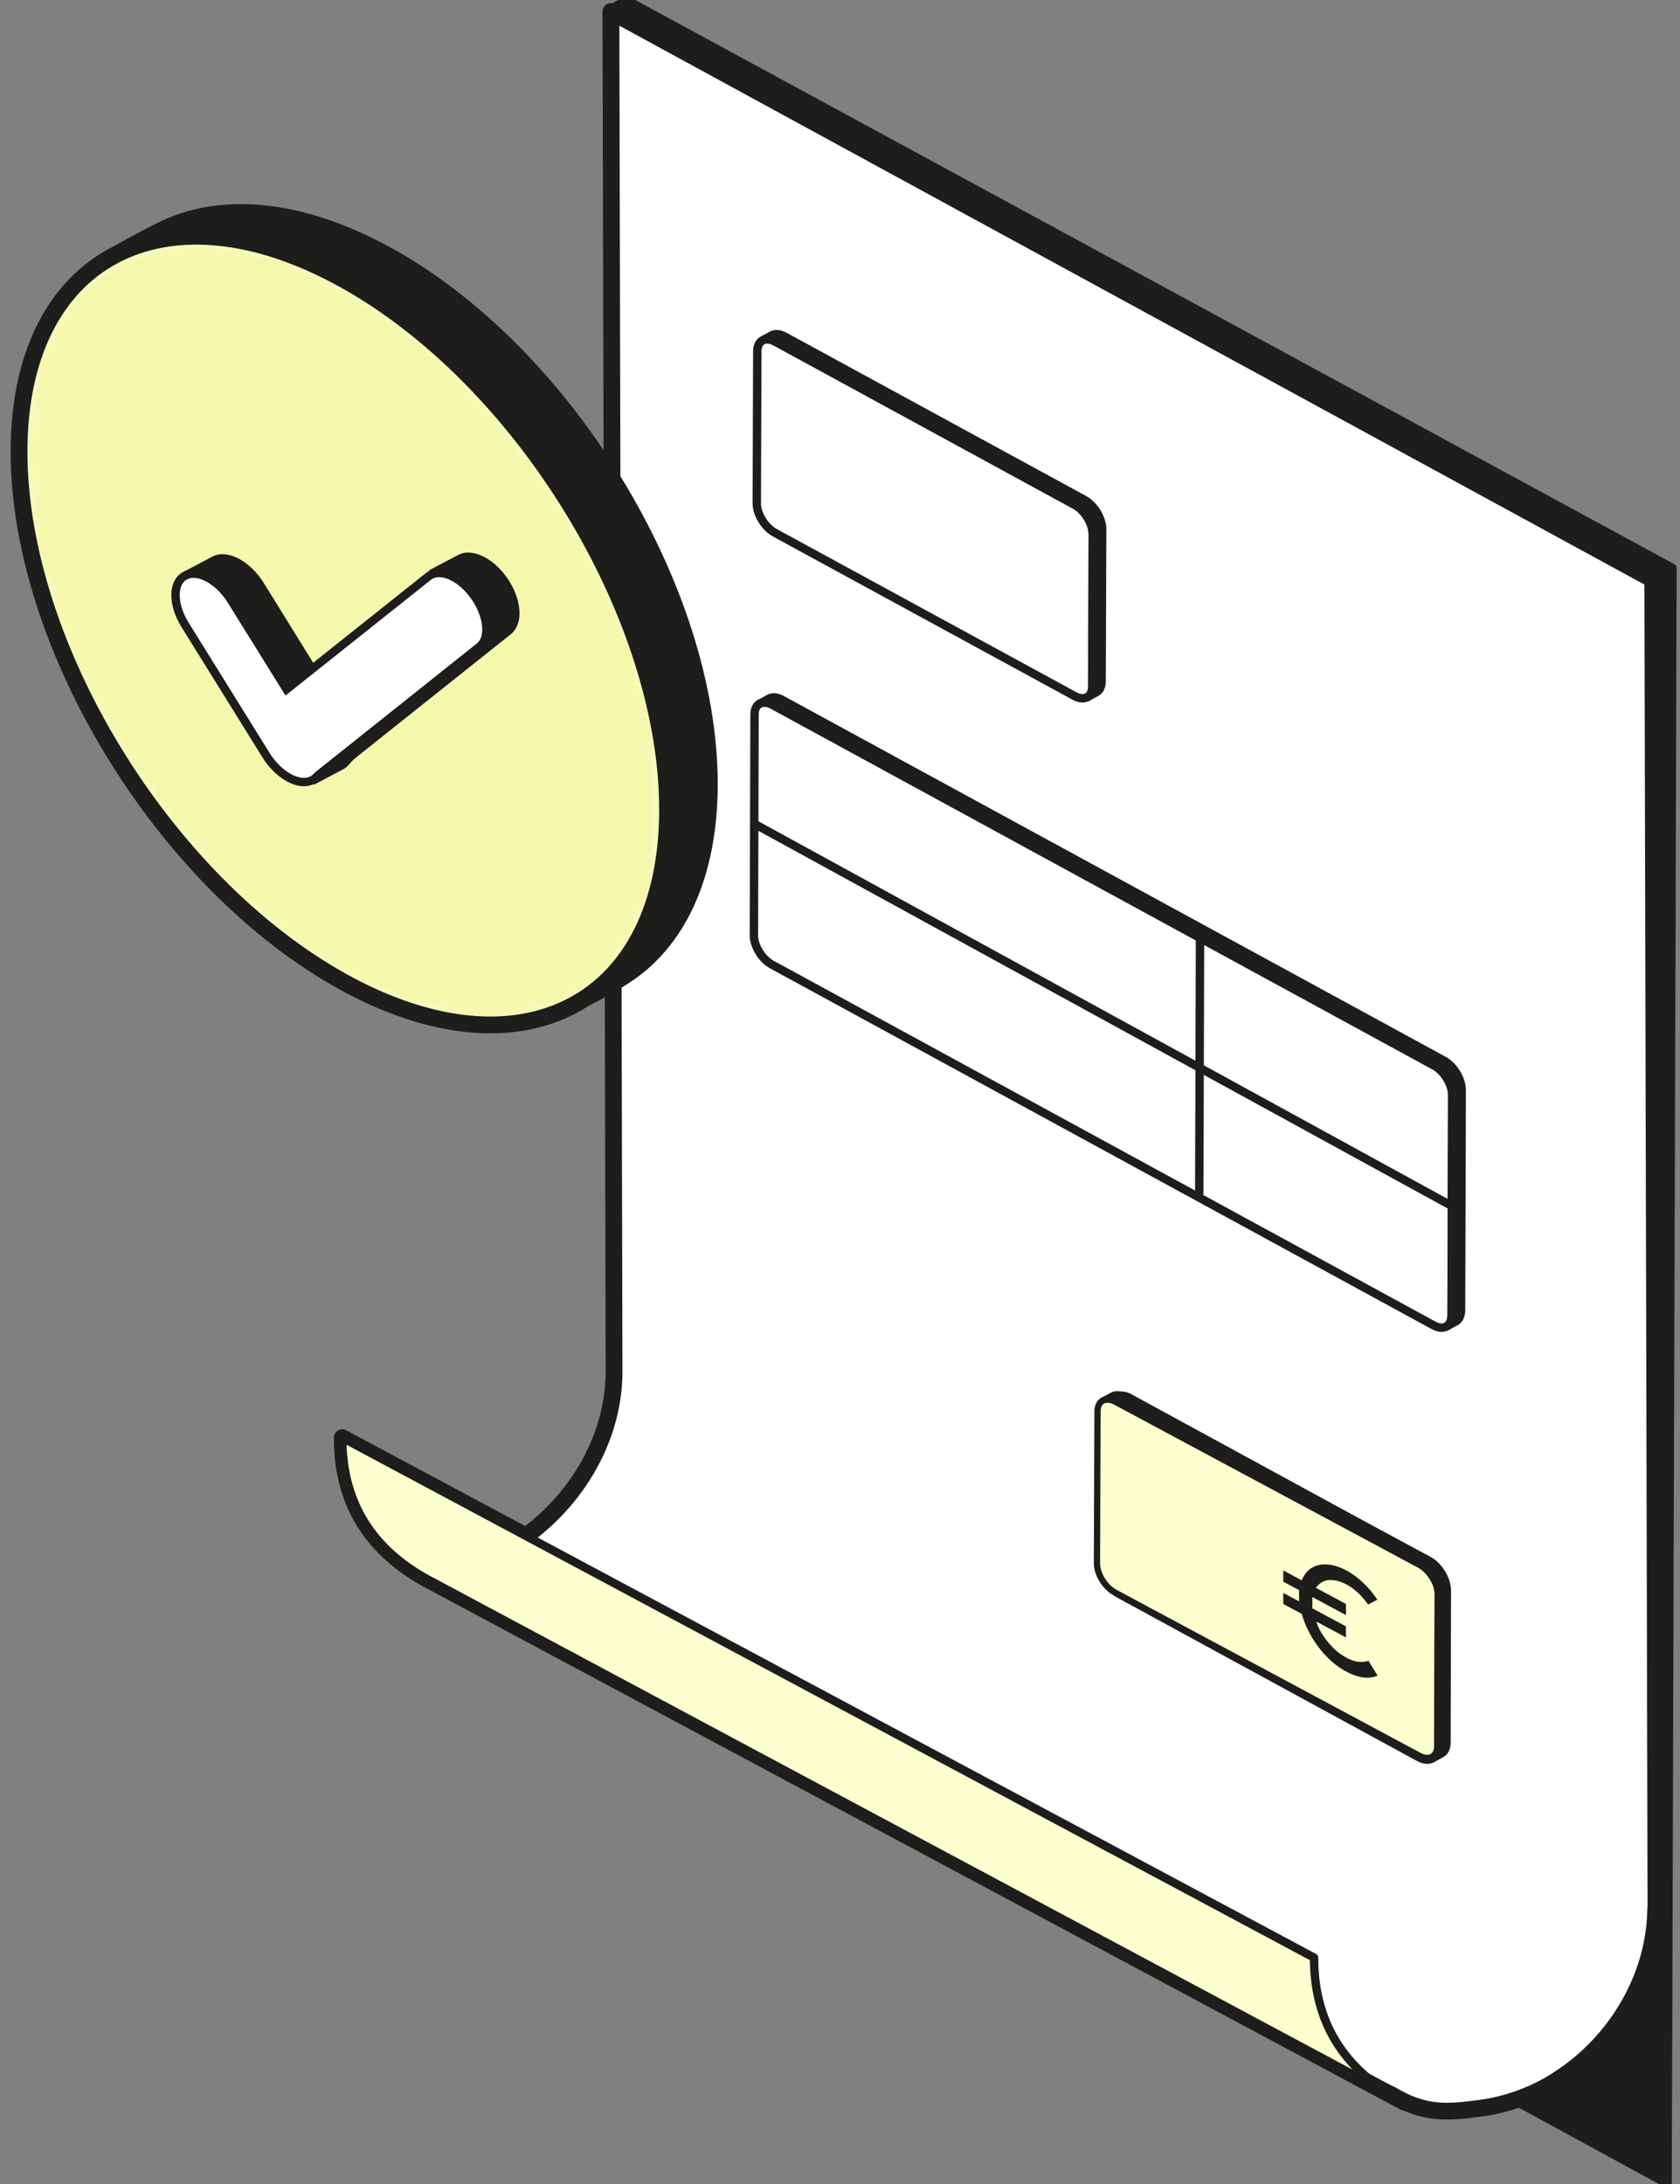 <svg width="100" height="130" viewBox="0 0 100 130" fill="none" xmlns="http://www.w3.org/2000/svg">
<rect x="0" y="0" width="100" height="130" fill="#808080" stroke="none"/>
<path d="M25.766 94.177L83.613 125.136C80.37 123.453 78.211 120.764 78.219 116.528L20.371 85.576C20.364 89.812 22.515 92.501 25.766 94.177Z" fill="white"/>
<path d="M25.766 94.177L83.613 125.136C80.37 123.453 78.211 120.764 78.219 116.528L20.371 85.576C20.364 89.812 22.515 92.501 25.766 94.177Z" stroke="#1D1D1B" stroke-linejoin="round"/>
<path d="M99.261 130L99.551 33.805L37.292 0L36.34 0.546L38.52 96.884L99.261 130Z" fill="#1D1D1B"/>
<path d="M99.261 130L99.551 33.805L37.292 0L36.34 0.546L38.52 96.884L99.261 130Z" stroke="#1D1D1B" stroke-width="0.5" stroke-linejoin="round"/>
<path d="M29.115 92.712C29.201 92.668 29.286 92.623 29.372 92.579L29.115 92.712ZM30.028 92.255C30.145 92.189 30.254 92.115 30.371 92.049C30.254 92.115 30.138 92.189 30.028 92.255ZM98.381 34.498L98.569 113.517L98.561 113.672L98.554 113.664C98.491 117.776 96.126 121.631 92.724 123.79L92.865 123.717C92.733 123.805 92.583 123.886 92.443 123.967C92.334 124.033 92.234 124.1 92.124 124.159C91.898 124.284 91.663 124.402 91.43 124.513C91.352 124.542 91.281 124.587 91.211 124.616C91.204 124.616 91.195 124.624 91.18 124.631L91.203 124.616C90.236 125.043 89.213 125.345 88.152 125.485C86.186 125.75 84.799 125.882 82.823 124.687C82.823 124.687 82.705 124.638 82.604 124.586L82.276 124.417L25.198 93.626C25.448 93.641 25.722 93.633 26.049 93.589C27.11 93.449 28.133 93.146 29.1 92.719L30.637 91.879C34.078 89.69 36.544 85.814 36.551 81.65L36.364 0.686L98.381 34.498Z" fill="white"/>
<path d="M29.115 92.712C29.201 92.668 29.286 92.623 29.372 92.579M30.028 92.255C30.145 92.189 30.254 92.115 30.371 92.049C30.254 92.115 30.138 92.189 30.028 92.255ZM98.381 34.498L98.569 113.517L98.561 113.672L98.554 113.664C98.491 117.776 96.126 121.631 92.724 123.79L92.865 123.717C92.733 123.805 92.583 123.886 92.443 123.967C92.334 124.033 92.234 124.1 92.124 124.159C91.898 124.284 91.663 124.402 91.43 124.513C91.352 124.542 91.281 124.587 91.211 124.616C91.204 124.616 91.195 124.624 91.18 124.631L91.203 124.616C90.236 125.043 89.213 125.345 88.152 125.485C86.186 125.75 84.799 125.882 82.823 124.687C82.823 124.687 82.705 124.638 82.604 124.586L82.276 124.417L25.198 93.626C25.448 93.641 25.722 93.633 26.049 93.589C27.11 93.449 28.133 93.146 29.1 92.719L30.637 91.879C34.078 89.69 36.544 85.814 36.551 81.65L36.364 0.686L98.381 34.498Z" stroke="#1D1D1B" stroke-linejoin="round"/>
<path d="M25.766 94.177L83.613 125.136C80.37 123.453 78.211 120.764 78.219 116.528L20.371 85.576C20.364 89.812 22.515 92.501 25.766 94.177Z" fill="#FCFFD0"/>
<path d="M25.766 94.177L83.613 125.136C80.37 123.453 78.211 120.764 78.219 116.528L20.371 85.576C20.364 89.812 22.515 92.501 25.766 94.177Z" stroke="#1D1D1B" stroke-width="0.5" stroke-linejoin="round"/>
<path d="M85.561 94.972C85.561 94.33 85.079 93.554 84.486 93.226L66.683 83.515C66.09 83.187 65.609 83.447 65.609 84.089L65.576 93.144C65.576 93.786 66.051 94.569 66.644 94.89L84.463 104.601C85.056 104.929 85.538 104.669 85.538 104.027L85.561 94.972Z" fill="#FCFFD0"/>
<path d="M85.561 94.972C85.561 94.33 85.079 93.554 84.486 93.226L66.683 83.515C66.09 83.187 65.609 83.447 65.609 84.089L65.576 93.144C65.576 93.786 66.051 94.569 66.644 94.89L84.463 104.601C85.056 104.929 85.538 104.669 85.538 104.027L85.561 94.972Z" stroke="#1D1D1B" stroke-width="0.5" stroke-linecap="round" stroke-linejoin="round"/>
<path d="M67.229 83.211L85.047 92.922C85.64 93.243 86.115 94.027 86.122 94.669L86.099 103.723C86.099 104.044 85.98 104.268 85.791 104.372L85.229 104.678C85.418 104.574 85.538 104.35 85.538 104.029L85.561 94.975C85.561 94.333 85.079 93.556 84.486 93.228L66.668 83.517C66.375 83.36 66.107 83.346 65.909 83.45L66.47 83.144C66.659 83.032 66.928 83.047 67.229 83.211Z" fill="#1D1D1B"/>
<path d="M67.229 83.211L85.047 92.922C85.64 93.243 86.115 94.027 86.122 94.669L86.099 103.723C86.099 104.044 85.98 104.268 85.791 104.372L85.229 104.678C85.418 104.574 85.538 104.35 85.538 104.029L85.561 94.975C85.561 94.333 85.079 93.556 84.486 93.228L66.668 83.517C66.375 83.36 66.107 83.346 65.909 83.45L66.47 83.144C66.659 83.032 66.928 83.047 67.229 83.211Z" stroke="#1D1D1B" stroke-width="0.5" stroke-linecap="round" stroke-linejoin="round"/>
<path d="M65.047 31.794C65.047 31.152 64.573 30.369 63.98 30.048L46.153 20.337C45.56 20.009 45.078 20.269 45.078 20.911L45.047 29.966C45.047 30.608 45.529 31.384 46.122 31.712L63.948 41.423C64.541 41.751 65.023 41.491 65.023 40.849L65.047 31.794Z" fill="white"/>
<path d="M65.047 31.794C65.047 31.152 64.573 30.369 63.98 30.048L46.153 20.337C45.56 20.009 45.078 20.269 45.078 20.911L45.047 29.966C45.047 30.608 45.529 31.384 46.122 31.712L63.948 41.423C64.541 41.751 65.023 41.491 65.023 40.849L65.047 31.794Z" stroke="#1D1D1B" stroke-width="0.5" stroke-linecap="round" stroke-linejoin="round"/>
<path d="M46.711 20.032L64.529 29.743C65.122 30.064 65.605 30.848 65.605 31.497L65.573 40.551C65.573 40.872 65.455 41.097 65.265 41.201L64.704 41.507C64.902 41.403 65.02 41.178 65.02 40.857L65.044 31.803C65.044 31.161 64.569 30.378 63.976 30.057L46.158 20.338C45.857 20.174 45.581 20.159 45.391 20.263L45.944 19.957C46.143 19.853 46.411 19.868 46.711 20.032Z" fill="#1D1D1B"/>
<path d="M46.711 20.032L64.529 29.743C65.122 30.064 65.605 30.848 65.605 31.497L65.573 40.551C65.573 40.872 65.455 41.097 65.265 41.201L64.704 41.507C64.902 41.403 65.02 41.178 65.02 40.857L65.044 31.803C65.044 31.161 64.569 30.378 63.976 30.057L46.158 20.338C45.857 20.174 45.581 20.159 45.391 20.263L45.944 19.957C46.143 19.853 46.411 19.868 46.711 20.032Z" stroke="#1D1D1B" stroke-width="0.5" stroke-linecap="round" stroke-linejoin="round"/>
<path d="M86.44 65.175C86.44 64.533 85.966 63.749 85.373 63.428L45.989 41.953C45.396 41.625 44.913 41.886 44.913 42.528L44.875 55.665C44.875 56.307 45.348 57.091 45.941 57.412L85.326 78.887C85.919 79.215 86.401 78.954 86.401 78.312L86.44 65.175Z" fill="white"/>
<path d="M86.44 65.175C86.44 64.533 85.966 63.749 85.373 63.428L45.989 41.953C45.396 41.625 44.913 41.886 44.913 42.528L44.875 55.665C44.875 56.307 45.348 57.091 45.941 57.412L85.326 78.887C85.919 79.215 86.401 78.954 86.401 78.312L86.44 65.175Z" stroke="#1D1D1B" stroke-width="0.5" stroke-linecap="round" stroke-linejoin="round"/>
<path d="M46.54 41.65L85.932 63.124C86.525 63.445 86.999 64.222 87.007 64.871L86.967 78.008C86.96 78.329 86.84 78.554 86.651 78.658L86.09 78.964C86.288 78.86 86.405 78.635 86.405 78.314L86.445 65.177C86.445 64.535 85.972 63.752 85.379 63.431L45.985 41.956C45.693 41.799 45.425 41.785 45.227 41.889L45.78 41.583C45.969 41.471 46.239 41.486 46.54 41.65Z" fill="#1D1D1B"/>
<path d="M46.54 41.65L85.932 63.124C86.525 63.445 86.999 64.222 87.007 64.871L86.967 78.008C86.96 78.329 86.84 78.554 86.651 78.658L86.09 78.964C86.288 78.86 86.405 78.635 86.405 78.314L86.445 65.177C86.445 64.535 85.972 63.752 85.379 63.431L45.985 41.956C45.693 41.799 45.425 41.785 45.227 41.889L45.78 41.583C45.969 41.471 46.239 41.486 46.54 41.65Z" stroke="#1D1D1B" stroke-width="0.5" stroke-linecap="round" stroke-linejoin="round"/>
<path d="M71.43 55.635L71.407 63.211V63.517L71.383 71.101" fill="#1D1D1B"/>
<path d="M71.43 55.635L71.407 63.211V63.517L71.383 71.101" stroke="#1D1D1B" stroke-width="0.5"/>
<path d="M86.81 72L44.834 49L86.81 72Z" fill="#1D1D1B"/>
<path d="M86.81 72L44.834 49" stroke="#1D1D1B" stroke-width="0.5"/>
<path d="M84.489 93.139C85.09 93.466 85.58 94.241 85.58 94.883L85.556 103.926C85.556 104.567 85.067 104.828 84.465 104.5L66.379 94.8C65.778 94.481 65.295 93.698 65.295 93.057L65.328 84.014C65.328 83.372 65.817 83.112 66.419 83.44L84.489 93.139Z" fill="#FDFFD0"/>
<path d="M84.489 93.139C85.09 93.466 85.58 94.241 85.58 94.883L85.556 103.926C85.556 104.567 85.067 104.828 84.465 104.5L66.379 94.8C65.778 94.481 65.295 93.698 65.295 93.057L65.328 84.014C65.328 83.372 65.817 83.112 66.419 83.44L84.489 93.139Z" stroke="#1D1D1B" stroke-width="0.373" stroke-linecap="round" stroke-linejoin="round"/>
<path d="M85.058 92.833L66.972 83.134C66.667 82.97 66.394 82.955 66.202 83.067L65.632 83.373C65.833 83.268 66.106 83.282 66.403 83.44L84.489 93.139C85.09 93.467 85.58 94.242 85.58 94.883L85.556 103.926C85.556 104.247 85.436 104.47 85.243 104.575L85.812 104.269C86.006 104.165 86.125 103.941 86.125 103.62L86.149 94.578C86.142 93.936 85.66 93.154 85.058 92.833Z" fill="#1D1D1B"/>
<path d="M85.058 92.833L66.972 83.134C66.667 82.97 66.394 82.955 66.202 83.067L65.632 83.373C65.833 83.268 66.106 83.282 66.403 83.44L84.489 93.139C85.09 93.467 85.58 94.242 85.58 94.883L85.556 103.926C85.556 104.247 85.436 104.47 85.243 104.575L85.812 104.269C86.006 104.165 86.125 103.941 86.125 103.62L86.149 94.578C86.142 93.936 85.66 93.154 85.058 92.833Z" stroke="#1D1D1B" stroke-width="0.373" stroke-linecap="round" stroke-linejoin="round"/>
<path d="M81.454 98.858L82.001 99.741C81.64 99.901 81.196 99.905 80.715 99.75C79.359 99.315 78.071 97.889 77.531 96.226C77.511 96.163 77.483 96.061 77.483 96.061C77.483 96.061 77.386 96.009 77.333 95.98C77.023 95.821 76.712 95.65 76.386 95.476V94.817L77.325 95.32V94.65L76.384 94.146V93.477C76.693 93.643 76.998 93.799 77.302 93.973C77.353 93.999 77.475 94.07 77.475 94.07C77.475 94.07 77.513 93.996 77.545 93.929C78.256 92.486 80.404 93.04 81.859 95.034C81.905 95.099 81.949 95.165 81.986 95.218L81.437 95.506C80.874 94.732 80.222 94.224 79.503 94.08C78.987 93.976 78.605 94.128 78.326 94.512L80.117 95.474V96.136L78.118 95.063V95.735L80.114 96.806V97.465L78.352 96.521C78.544 97.204 79.197 98.029 79.757 98.429C80.39 98.884 80.959 99.029 81.454 98.858Z" fill="#1D1D1B"/>
<path d="M2.235 23.315C2.235 34.937 12.435 53.534 23.094 59.345C28.718 62.41 33.642 60.393 37.169 58.132C40.328 56.107 42.257 52.158 42.257 46.667C42.257 35.045 33.616 20.913 22.956 15.102C17.74 12.258 13.007 11.935 9.533 13.708C5.909 15.558 2.235 17.381 2.235 23.315Z" fill="#1D1D1B"/>
<path d="M2.235 23.315C2.235 34.937 12.435 53.534 23.094 59.345C28.718 62.41 33.642 60.393 37.169 58.132C40.328 56.107 42.257 52.158 42.257 46.667C42.257 35.045 33.616 20.913 22.956 15.102C17.74 12.258 13.007 11.935 9.533 13.708C5.909 15.558 2.235 17.381 2.235 23.315Z" stroke="#1D1D1B" stroke-width="0.929"/>
<path d="M20.434 16.623C9.774 10.739 1.133 15.332 1.133 26.882C1.133 38.431 9.774 52.563 20.434 58.447C31.094 64.33 39.736 59.737 39.736 48.188C39.736 36.639 31.094 22.507 20.434 16.623Z" fill="white"/>
<mask id="mask0_1_965" style="mask-type:alpha" maskUnits="userSpaceOnUse" x="1" y="14" width="39" height="48">
<path d="M20.434 16.623C9.774 10.739 1.133 15.332 1.133 26.882C1.133 38.431 9.774 52.563 20.434 58.447C31.094 64.33 39.736 59.737 39.736 48.188C39.736 36.639 31.094 22.507 20.434 16.623Z" fill="white"/>
</mask>
<g mask="url(#mask0_1_965)">
<path d="M20.434 16.623C9.774 10.739 1.133 15.332 1.133 26.882C1.133 38.431 9.774 52.563 20.434 58.447C31.094 64.33 39.736 59.737 39.736 48.188C39.736 36.639 31.094 22.507 20.434 16.623Z" fill="#F4F8AC"/>
</g>
<path d="M20.434 16.623C9.774 10.739 1.133 15.332 1.133 26.882C1.133 38.431 9.774 52.563 20.434 58.447C31.094 64.33 39.736 59.737 39.736 48.188C39.736 36.639 31.094 22.507 20.434 16.623Z" stroke="#1D1D1B"/>
<path d="M20.323 45.583L18.591 46.5C18.686 46.449 18.771 46.383 18.842 46.305L20.574 45.388C20.503 45.466 20.418 45.532 20.323 45.583Z" fill="white"/>
<path d="M20.323 45.583L18.591 46.5C18.686 46.449 18.771 46.383 18.842 46.305L20.574 45.388C20.503 45.466 20.418 45.532 20.323 45.583Z" stroke="#1D1D1B" stroke-width="0.464" stroke-miterlimit="10"/>
<path d="M15.513 34.837C15.133 34.224 14.635 33.749 14.136 33.477C13.636 33.205 13.137 33.135 12.756 33.333L11.024 34.25C11.406 34.052 11.905 34.119 12.405 34.391C12.904 34.664 13.403 35.139 13.783 35.753L17.058 41.044L18.788 40.128L15.513 34.837Z" fill="#1D1D1B"/>
<path d="M15.513 34.837C15.133 34.224 14.635 33.749 14.136 33.477C13.636 33.205 13.137 33.135 12.756 33.333L11.024 34.25C11.406 34.052 11.905 34.119 12.405 34.391C12.904 34.664 13.403 35.139 13.783 35.753L17.058 41.044L18.788 40.128L15.513 34.837Z" stroke="#1D1D1B" stroke-width="0.464" stroke-miterlimit="10"/>
<path d="M27.02 34.359C27.441 34.588 27.865 34.963 28.22 35.454C29.059 36.616 29.199 37.991 28.531 38.525L18.842 46.239C18.77 46.319 18.683 46.386 18.585 46.437C18.203 46.635 17.703 46.568 17.204 46.297C16.706 46.026 16.206 45.554 15.829 44.943L11.015 37.192C10.255 35.971 10.259 34.657 11.024 34.262C11.405 34.064 11.904 34.131 12.405 34.402C12.904 34.673 13.402 35.145 13.781 35.757L17.057 41.031L25.494 34.318C25.878 34.009 26.446 34.048 27.02 34.359Z" fill="white"/>
<path d="M27.02 34.359C27.441 34.588 27.865 34.963 28.22 35.454C29.059 36.616 29.199 37.991 28.531 38.525L18.842 46.239C18.77 46.319 18.683 46.386 18.585 46.437C18.203 46.635 17.703 46.568 17.204 46.297C16.706 46.026 16.206 45.554 15.829 44.943L11.015 37.192C10.255 35.971 10.259 34.657 11.024 34.262C11.405 34.064 11.904 34.131 12.405 34.402C12.904 34.673 13.402 35.145 13.781 35.757L17.057 41.031L25.494 34.318C25.878 34.009 26.446 34.048 27.02 34.359Z" stroke="#1D1D1B" stroke-width="0.5" stroke-miterlimit="10"/>
<path d="M29.959 34.479C29.603 33.986 29.18 33.608 28.758 33.379C28.254 33.103 27.753 33.039 27.378 33.238L25.647 34.153C26.021 33.955 26.523 34.019 27.028 34.295C27.448 34.525 27.873 34.902 28.228 35.395C29.066 36.563 29.205 37.942 28.539 38.477L18.849 46.197L20.579 45.281L30.27 37.562C30.936 37.026 30.797 35.647 29.959 34.479Z" fill="#1D1D1B"/>
<path d="M29.959 34.479C29.603 33.986 29.18 33.608 28.758 33.379C28.254 33.103 27.753 33.039 27.378 33.238L25.647 34.153C26.021 33.955 26.523 34.019 27.028 34.295C27.448 34.525 27.873 34.902 28.228 35.395C29.066 36.563 29.205 37.942 28.539 38.477L18.849 46.197L20.579 45.281L30.27 37.562C30.936 37.026 30.797 35.647 29.959 34.479Z" stroke="#1D1D1B" stroke-width="0.464" stroke-miterlimit="10"/>
</svg>
